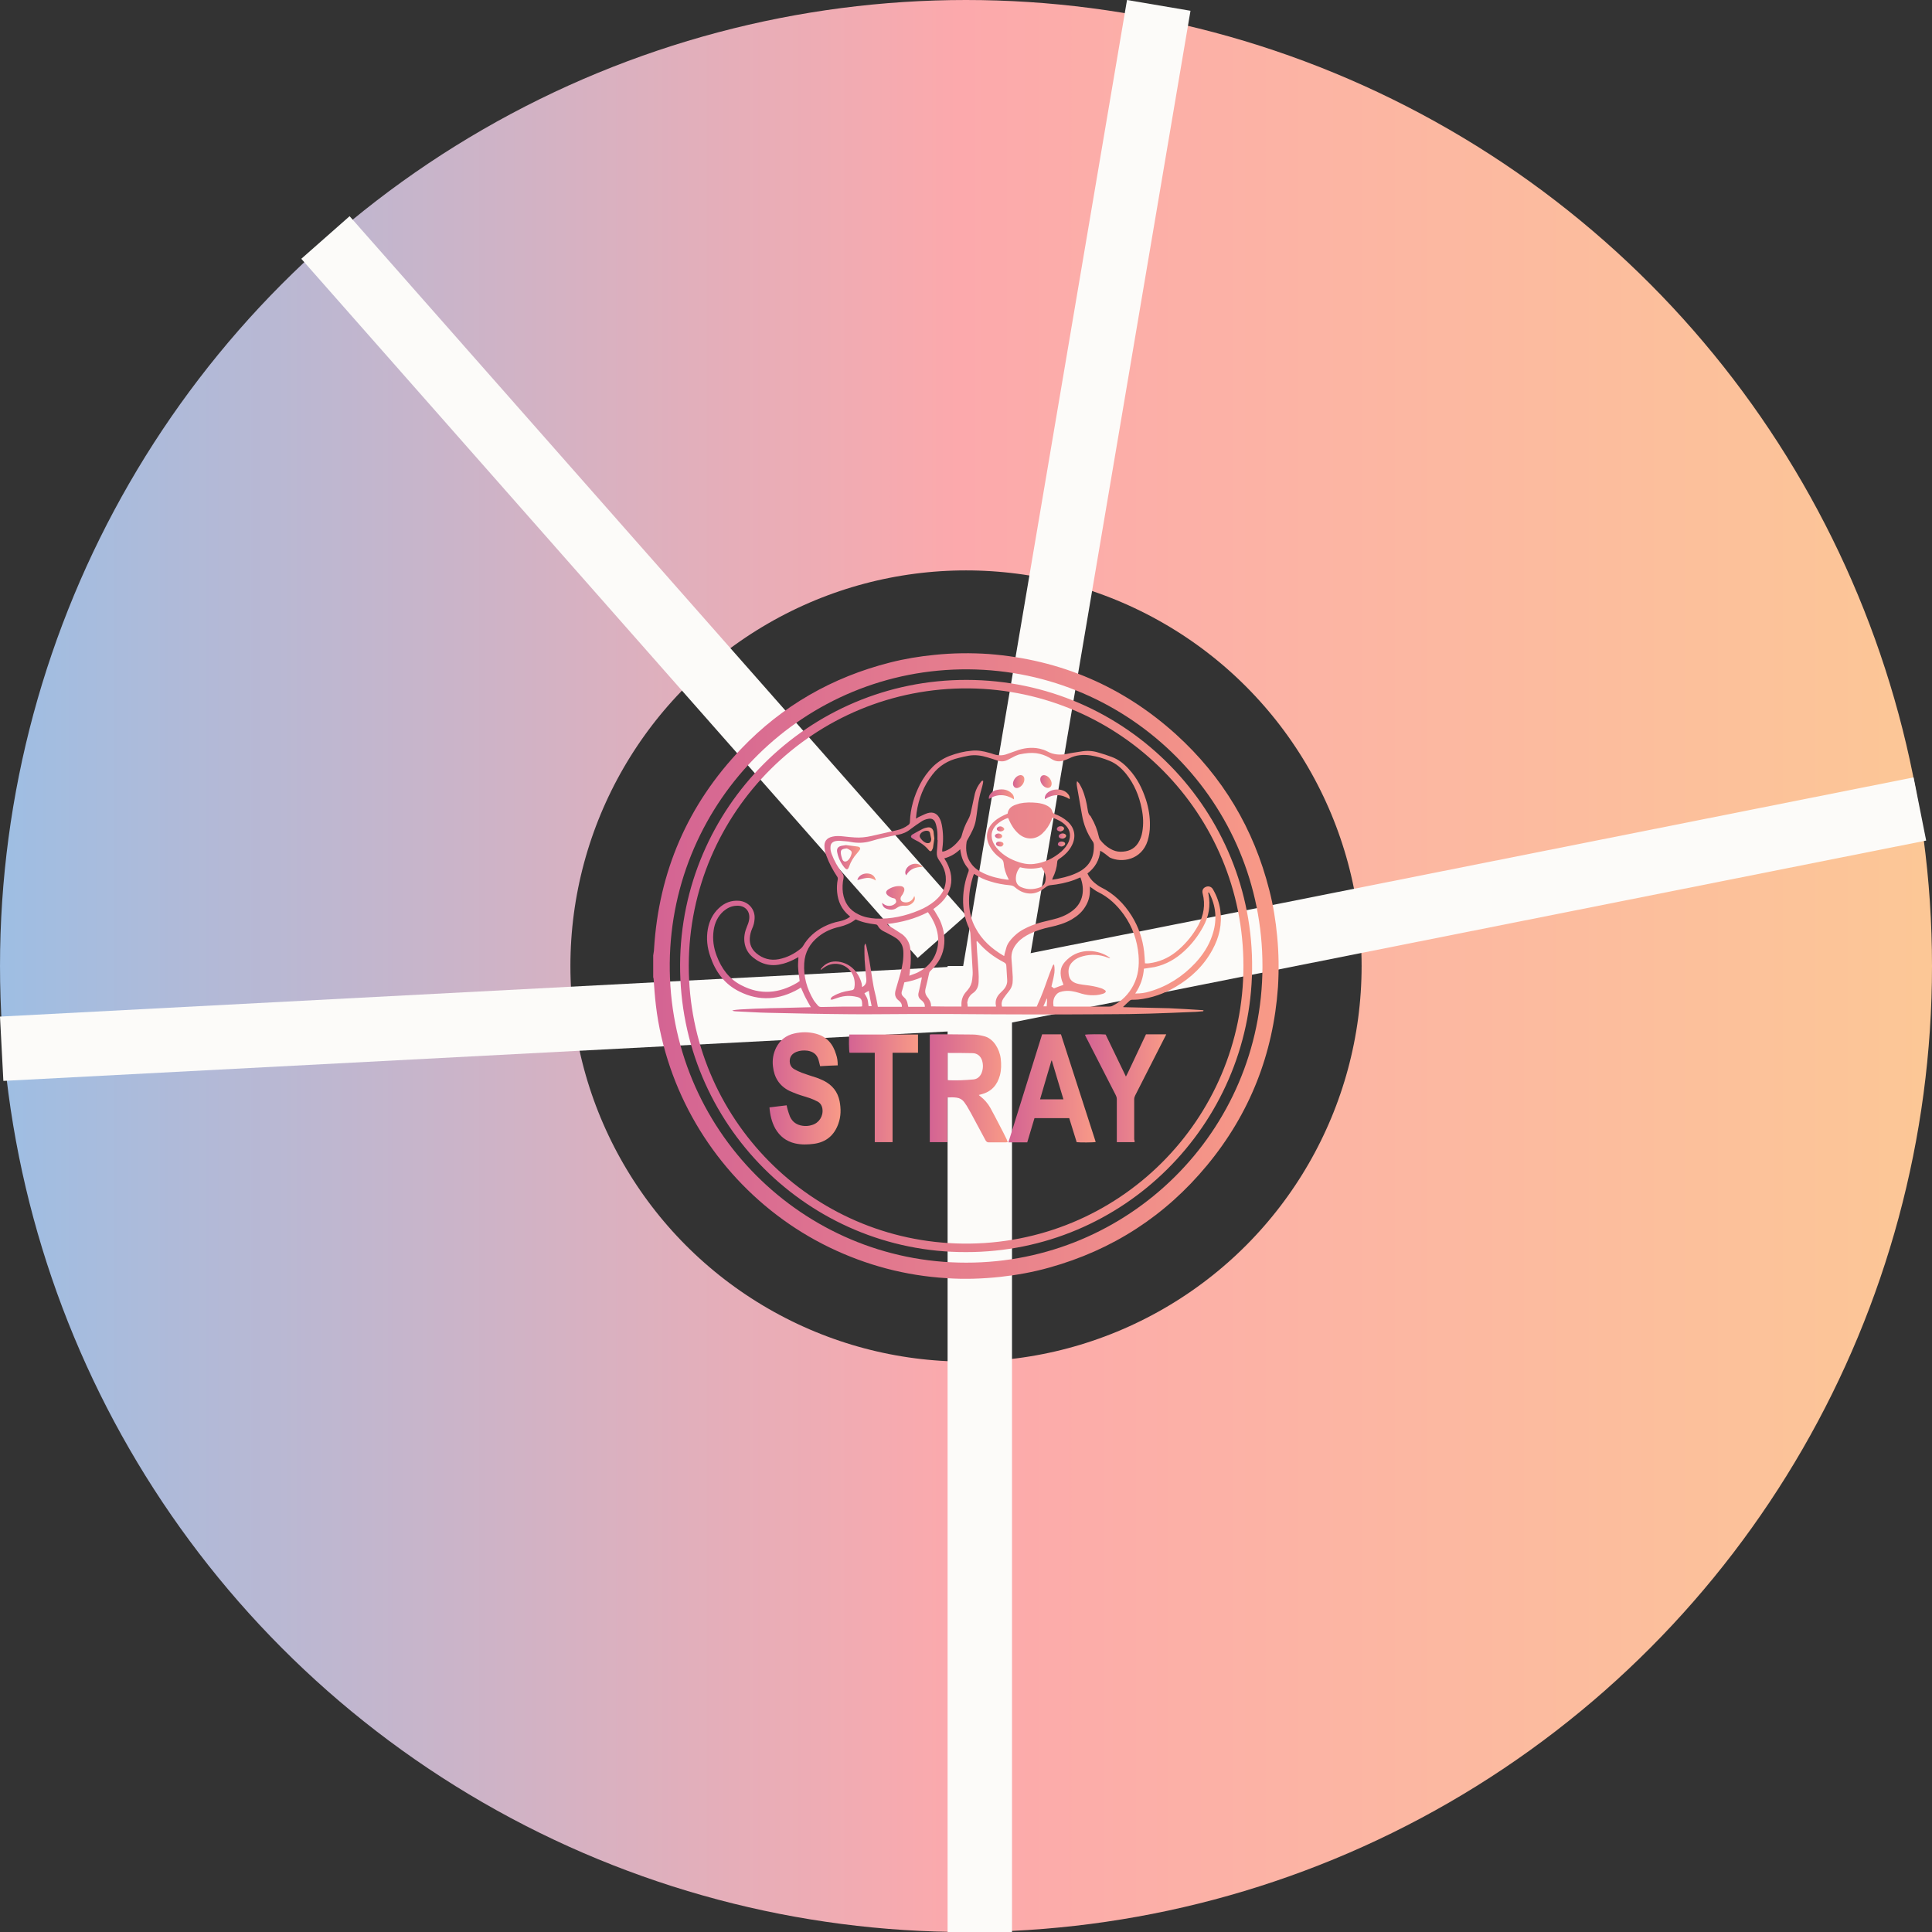 <svg width="420" height="420" viewBox="0 0 420 420" fill="none" xmlns="http://www.w3.org/2000/svg">
<rect x="0" y="0" width="420" height="420" fill="#333333" stroke="none"/>
<circle cx="210.001" cy="210" r="148" stroke="url(#paint0_linear)" stroke-width="124"/>
<line x1="213" y1="210" x2="213" y2="420" stroke="#FCFBF9" stroke-width="14"/>
<line x1="210.366" y1="216.99" x2="0.366" y2="227.99" stroke="#FCFBF9" stroke-width="14"/>
<line x1="204.75" y1="203.629" x2="70.75" y2="51.629" stroke="#FCFBF9" stroke-width="14"/>
<line x1="417.366" y1="175.865" x2="211.366" y2="216.865" stroke="#FCFBF9" stroke-width="14"/>
<line x1="251.902" y1="1.171" x2="215.902" y2="213.431" stroke="#FCFBF9" stroke-width="14"/>
<g clip-path="url(#clip0)">
<path d="M142.001 207.704C142.046 207.254 142.181 206.804 142.181 206.309C143.216 189.477 149.512 174.941 161.115 162.791C170.065 153.43 180.903 147.219 193.496 144.024C196.689 143.214 199.927 142.674 203.21 142.359C207.123 141.954 211.081 141.909 214.993 142.179C230.509 143.394 244.091 149.2 255.649 159.64C265.813 168.866 272.559 180.162 275.932 193.483C276.787 196.768 277.327 200.143 277.642 203.519C278.001 207.209 278.046 210.899 277.821 214.589C276.787 229.125 271.705 242.086 262.395 253.337C253.311 264.318 241.843 271.744 228.081 275.569C224.573 276.559 221.02 277.189 217.377 277.594C213.509 277.999 209.641 278.134 205.819 277.864C196.869 277.324 188.369 275.074 180.274 271.158C164.038 263.283 151.536 249.107 145.689 232.051C144.205 227.685 143.126 223.185 142.586 218.55C142.361 216.659 142.226 214.769 142.091 212.834C142.091 212.654 142.001 212.474 141.956 212.339C142.001 210.809 142.001 209.234 142.001 207.704ZM210.046 274.489C245.216 274.534 274.358 246.092 274.448 210.179C274.538 174.446 245.8 145.779 210.541 145.509C174.832 145.239 145.959 173.951 145.599 209.324C145.239 245.552 174.562 274.534 210.046 274.489Z" fill="url(#paint1_linear)"/>
<path d="M209.999 272.194C175.819 272.284 147.71 244.382 147.845 209.729C147.98 175.662 175.684 147.76 210.134 147.805C245.033 147.85 272.602 176.517 272.197 210.719C271.792 244.517 244.224 272.239 209.999 272.194ZM270.308 209.999C270.353 177.012 243.729 150.01 210.673 149.65C177.033 149.335 149.779 176.517 149.734 209.909C149.689 243.077 176.359 269.989 209.369 270.349C243.099 270.709 270.353 243.392 270.308 209.999Z" fill="url(#paint2_linear)"/>
<path d="M239.188 184.933C239.008 186.958 238.064 188.623 236.4 189.883C236.759 190.693 237.299 191.368 237.929 191.908C238.378 192.268 238.828 192.628 239.368 192.898C242.201 194.293 244.36 196.454 246.024 199.109C247.508 201.494 248.407 204.104 248.722 206.894C248.812 207.704 248.857 208.559 248.902 209.414C249.487 209.504 250.071 209.369 250.611 209.279C252.725 208.874 254.614 207.884 256.233 206.444C257.987 204.914 259.381 203.159 260.505 201.134C261.675 198.974 262.079 196.679 261.45 194.248C261.27 193.573 261.54 193.033 262.124 192.808C262.709 192.538 263.384 192.763 263.698 193.348C264.508 194.743 265.048 196.229 265.273 197.804C265.722 200.909 265.048 203.789 263.564 206.489C261.675 209.955 258.931 212.565 255.558 214.545C253.04 216.03 250.341 216.975 247.463 217.29C247.013 217.335 246.564 217.335 246.114 217.335C245.979 217.335 245.799 217.38 245.664 217.47C245.169 217.92 244.675 218.37 244.135 218.91C244.27 218.955 244.36 218.955 244.495 218.955C247.733 219.045 250.926 219.09 254.164 219.18C256.503 219.27 258.886 219.45 261.225 219.585C261.36 219.585 261.495 219.63 261.63 219.63C261.63 219.9 261.45 219.855 261.315 219.855C260.64 219.9 260.011 219.99 259.336 219.99C256.188 220.125 253.04 220.26 249.892 220.35C246.833 220.44 243.82 220.485 240.762 220.485C235.365 220.53 229.968 220.53 224.572 220.53C218.635 220.53 212.654 220.485 206.717 220.44C203.749 220.44 200.78 220.44 197.812 220.44C193.54 220.44 189.267 220.53 184.995 220.485C178.923 220.44 172.897 220.305 166.825 220.17C164.532 220.125 162.238 219.945 159.945 219.855C159.675 219.855 159.45 219.81 159.18 219.675C160.304 219.405 161.429 219.45 162.508 219.36C163.677 219.27 164.802 219.27 165.971 219.225C167.095 219.18 168.22 219.135 169.389 219.135C170.558 219.09 171.683 219.09 172.852 219.045C173.976 219 175.101 219 176.27 218.955C175.865 218.235 175.46 217.56 175.101 216.84C174.741 216.165 174.471 215.445 174.111 214.68C173.931 214.77 173.751 214.905 173.616 214.995C169.434 217.38 165.072 217.74 160.709 215.535C157.516 213.96 155.537 211.26 154.413 207.929C153.738 205.994 153.513 204.014 153.873 201.989C154.188 200.234 154.952 198.659 156.257 197.444C157.471 196.274 158.955 195.688 160.664 195.823C162.733 196.003 164.217 197.714 164.037 199.784C163.992 200.549 163.812 201.224 163.497 201.899C163.228 202.529 163.048 203.204 163.003 203.924C162.913 205.274 163.407 206.354 164.397 207.209C165.836 208.424 167.5 208.874 169.344 208.514C171.098 208.154 172.627 207.389 174.021 206.264C174.246 206.084 174.426 205.904 174.561 205.679C175.64 203.789 177.214 202.439 179.103 201.449C180.183 200.909 181.307 200.504 182.521 200.279C183.331 200.099 184.095 199.829 184.815 199.289C184.725 199.199 184.68 199.109 184.59 199.064C182.971 197.714 182.161 195.958 181.982 193.933C181.892 193.033 181.937 192.088 182.116 191.188C182.161 190.918 182.116 190.738 181.982 190.558C181.037 189.118 180.228 187.633 179.643 186.013C179.418 185.428 179.283 184.843 179.238 184.213C179.103 182.908 179.733 182.142 180.992 181.872C181.757 181.692 182.566 181.737 183.376 181.827C184.185 181.917 184.995 182.007 185.804 182.052C187.019 182.142 188.233 182.007 189.447 181.737C191.291 181.332 193.135 180.882 194.979 180.477C195.878 180.297 196.733 179.892 197.452 179.352C197.722 179.172 197.812 178.947 197.812 178.632C197.902 175.752 198.712 173.052 200.016 170.487C200.736 169.092 201.68 167.786 202.804 166.661C203.884 165.626 205.053 164.861 206.447 164.321C208.021 163.736 209.595 163.331 211.259 163.196C212.519 163.061 213.778 163.286 214.992 163.646C215.352 163.736 215.667 163.826 216.027 163.961C216.971 164.276 217.915 164.276 218.815 163.961C219.489 163.736 220.164 163.466 220.839 163.241C222.503 162.611 224.212 162.386 225.966 162.746C226.55 162.881 227.135 163.061 227.63 163.331C229.024 164.096 230.508 164.186 232.037 163.871C232.982 163.646 233.971 163.556 234.96 163.376C236.265 163.151 237.524 163.196 238.783 163.601C239.728 163.871 240.717 164.186 241.661 164.546C243.146 165.086 244.405 166.076 245.439 167.246C247.193 169.137 248.318 171.387 249.127 173.862C249.712 175.707 250.027 177.597 249.982 179.532C249.982 180.612 249.802 181.692 249.487 182.773C248.183 186.913 243.91 187.678 241.257 186.418C240.537 185.833 239.907 185.338 239.188 184.933ZM219.04 176.877C219.175 175.797 219.894 175.257 220.794 174.942C221.064 174.852 221.378 174.762 221.648 174.672C222.907 174.402 224.167 174.402 225.471 174.537C226.236 174.627 227 174.807 227.675 175.167C228.169 175.437 228.619 175.797 228.754 176.382C228.844 176.697 229.024 176.832 229.294 176.967C230.328 177.327 231.273 177.867 232.082 178.587C233.611 179.937 233.971 181.827 233.071 183.673C232.442 184.978 231.452 185.923 230.238 186.733C229.968 186.913 229.833 187.093 229.833 187.408C229.743 188.623 229.384 189.793 228.844 190.873C228.799 190.963 228.799 191.053 228.754 191.233C229.294 191.143 229.788 191.098 230.283 190.963C231.857 190.648 233.341 190.198 234.736 189.433C236.939 188.173 237.884 186.238 237.794 183.718C237.794 183.403 237.704 183.088 237.479 182.818C236.31 181.107 235.59 179.262 235.23 177.237C234.87 175.212 234.511 173.187 234.151 171.117C234.106 170.847 234.061 170.532 234.061 170.262C234.061 170.172 234.106 170.037 234.151 169.812C234.331 170.037 234.511 170.172 234.601 170.307C234.825 170.712 235.05 171.072 235.23 171.477C235.86 172.917 236.22 174.447 236.445 175.977C236.534 176.472 236.579 176.967 236.984 177.327C237.119 177.417 237.164 177.597 237.254 177.732C238.019 179.037 238.558 180.432 238.873 181.872C238.918 182.097 239.008 182.367 239.143 182.547C239.773 183.358 240.492 184.033 241.392 184.528C242.066 184.933 242.831 185.158 243.595 185.158C245.169 185.158 246.519 184.663 247.418 183.268C247.868 182.547 248.183 181.737 248.318 180.882C248.632 179.172 248.542 177.462 248.183 175.752C247.643 173.007 246.564 170.442 244.81 168.236C243.82 167.021 242.651 165.986 241.212 165.401C239.907 164.861 238.558 164.456 237.119 164.231C235.5 164.006 233.926 164.096 232.442 164.861C232.037 165.041 231.632 165.221 231.183 165.356C230.283 165.626 229.429 165.536 228.664 165.041C228.484 164.906 228.259 164.816 228.079 164.681C227.18 164.186 226.236 163.871 225.246 163.736C224.077 163.601 222.952 163.736 221.828 163.961C221.468 164.006 221.109 164.186 220.749 164.321C220.209 164.591 219.669 164.861 219.175 165.131C218.455 165.536 217.691 165.626 216.881 165.356C216.116 165.086 215.397 164.861 214.632 164.636C213.328 164.231 211.979 164.051 210.63 164.276C209.865 164.411 209.101 164.591 208.381 164.771C206.087 165.311 204.154 166.481 202.714 168.371C200.78 170.847 199.701 173.637 199.251 176.697C199.206 177.057 199.161 177.462 199.116 177.957C199.386 177.822 199.521 177.732 199.656 177.642C200.286 177.372 200.915 177.012 201.59 176.787C202.894 176.382 203.839 176.877 204.378 178.137C204.558 178.497 204.648 178.902 204.738 179.307C205.053 180.972 205.098 182.683 204.873 184.348C204.828 184.573 204.828 184.843 204.828 185.113C204.918 185.113 205.008 185.113 205.053 185.113C205.188 185.068 205.278 185.068 205.413 185.023C206.897 184.483 207.976 183.403 208.876 182.142C208.966 182.007 209.011 181.827 209.056 181.692C209.37 180.477 209.82 179.307 210.45 178.182C210.81 177.597 210.989 176.922 211.124 176.247C211.394 174.987 211.664 173.727 211.934 172.512C212.159 171.612 212.609 170.757 213.193 170.037C213.328 169.857 213.418 169.677 213.733 169.722C213.733 169.902 213.733 170.082 213.688 170.262C213.598 170.667 213.508 171.117 213.373 171.522C212.968 172.872 212.698 174.222 212.519 175.617C212.384 176.562 212.294 177.462 212.114 178.407C211.844 179.847 211.124 181.152 210.405 182.412C210.315 182.593 210.18 182.773 210.135 182.998C209.865 184.753 210.09 186.418 211.214 187.858C211.889 188.758 212.788 189.343 213.823 189.838C215.442 190.603 217.196 191.008 218.95 191.233C219.04 191.233 219.13 191.233 219.31 191.233C219.265 191.098 219.22 191.008 219.175 190.963C218.635 189.928 218.275 188.803 218.185 187.633C218.14 187.183 217.96 186.913 217.601 186.643C216.566 185.923 215.712 185.023 215.127 183.898C214.093 181.962 214.497 180.027 216.116 178.587C217.016 177.777 217.96 177.327 219.04 176.877ZM229.024 218.775C229.204 218.775 229.339 218.82 229.474 218.82C233.386 218.82 237.299 218.82 241.167 218.82C241.392 218.82 241.661 218.775 241.886 218.64C243.865 217.65 245.349 216.165 246.384 214.185C247.463 212.115 247.688 209.91 247.508 207.659C247.238 204.464 246.204 201.494 244.315 198.839C242.831 196.769 241.032 195.058 238.738 193.933C238.243 193.708 237.794 193.348 237.344 193.033C237.209 192.943 237.119 192.898 236.939 192.718C236.939 193.078 236.939 193.348 236.939 193.618C236.939 194.833 236.624 195.958 235.995 196.994C235.275 198.254 234.196 199.154 232.982 199.874C231.497 200.729 229.923 201.179 228.259 201.539C226.775 201.854 225.291 202.304 223.897 202.979C222.907 203.474 221.963 204.059 221.243 204.869C220.299 205.904 219.759 207.074 219.894 208.559C220.029 209.865 220.074 211.125 220.164 212.43C220.164 212.88 220.164 213.285 220.119 213.735C220.029 214.365 219.759 214.95 219.355 215.445C218.905 215.985 218.5 216.525 218.095 217.11C217.78 217.605 217.646 218.19 217.825 218.82C220.344 218.82 222.863 218.82 225.381 218.82C225.471 218.595 225.561 218.37 225.651 218.19C226.46 216.435 227.09 214.68 227.72 212.88C228.034 211.935 228.439 210.99 228.799 210.045C228.844 209.91 228.934 209.819 229.024 209.684C229.069 209.684 229.114 209.729 229.159 209.729C229.294 210.495 229.294 211.305 229.114 212.07C228.979 212.88 228.754 213.645 228.574 214.455C228.754 214.59 228.979 214.725 229.114 214.86C229.833 214.59 230.508 214.32 231.183 214.095C231.093 213.78 231.003 213.51 230.868 213.24C230.643 212.52 230.508 211.755 230.598 210.99C230.733 210 231.273 209.279 231.992 208.604C234.825 205.904 238.918 206.534 241.077 208.064C241.122 208.109 241.212 208.154 241.347 208.199C241.212 208.289 241.167 208.289 241.167 208.289C241.032 208.244 240.897 208.199 240.762 208.154C239.008 207.479 237.209 207.389 235.365 207.884C234.556 208.109 233.836 208.424 233.251 209.009C232.307 209.865 232.127 210.945 232.397 212.16C232.667 213.285 233.521 213.69 234.511 213.915C235.005 214.005 235.5 214.095 235.995 214.14C237.119 214.275 238.243 214.455 239.323 214.815C239.638 214.905 239.952 215.085 240.222 215.265C240.447 215.445 240.447 215.625 240.222 215.805C240.042 215.94 239.863 216.03 239.638 216.075C238.783 216.345 237.929 216.39 237.029 216.345C236.22 216.3 235.41 216.12 234.601 215.85C233.566 215.535 232.532 215.31 231.452 215.445C230.733 215.535 230.013 215.67 229.564 216.3C228.979 216.975 228.889 217.83 229.024 218.775ZM203.839 182.638H203.794C203.794 182.232 203.794 181.827 203.794 181.377C203.794 181.017 203.749 180.657 203.704 180.297C203.614 179.802 203.524 179.307 203.344 178.857C203.074 178.137 202.534 177.867 201.815 178.002C201.23 178.092 200.691 178.317 200.241 178.632C199.476 179.127 198.712 179.667 197.992 180.207C197.183 180.882 196.238 181.287 195.249 181.467C193.225 181.827 191.246 182.277 189.267 182.863C187.873 183.268 186.434 183.313 184.995 183.043C184.14 182.863 183.286 182.863 182.431 182.773C182.161 182.773 181.847 182.818 181.577 182.863C180.902 183.043 180.542 183.448 180.542 184.168C180.497 184.708 180.632 185.203 180.812 185.698C181.352 187.138 182.116 188.488 183.061 189.748C183.331 190.108 183.466 190.468 183.376 190.918C183.151 191.953 183.106 193.033 183.241 194.068C183.556 196.229 184.635 197.849 186.659 198.794C187.828 199.379 189.087 199.604 190.392 199.694C193.675 199.829 196.778 199.154 199.791 197.894C201.005 197.399 202.175 196.724 203.209 195.868C204.198 195.013 205.008 194.068 205.368 192.808C205.997 190.648 205.413 188.758 204.154 187.003C203.749 186.463 203.614 185.923 203.659 185.248C203.749 184.438 203.794 183.538 203.839 182.638ZM186.074 199.874C185.984 199.919 185.939 199.919 185.939 199.919C184.905 200.729 183.736 201.179 182.476 201.494C180.812 201.854 179.283 202.529 177.979 203.564C176.09 205.049 174.966 206.984 174.831 209.414C174.651 212.295 175.415 214.95 176.855 217.38C177.124 217.83 177.484 218.19 177.799 218.595C178.024 218.865 178.294 218.91 178.609 218.91C180.228 218.865 181.892 218.865 183.511 218.82C184.635 218.82 185.759 218.82 186.839 218.82C187.019 218.82 187.198 218.82 187.423 218.775C187.423 218.55 187.423 218.37 187.423 218.145C187.378 217.245 187.109 216.885 186.209 216.705C184.86 216.39 183.556 216.435 182.206 216.885C181.802 217.02 181.397 217.155 180.992 217.29C180.857 217.335 180.722 217.29 180.542 217.29C180.632 216.84 180.902 216.66 181.172 216.525C182.251 215.895 183.421 215.535 184.68 215.355C185.669 215.22 185.714 215.13 185.804 214.14C185.804 214.095 185.804 214.05 185.804 214.05C185.894 211.845 184.455 209.955 182.386 209.594C181.127 209.369 180.003 209.684 178.968 210.45C178.788 210.585 178.654 210.675 178.429 210.855C178.429 210.72 178.429 210.72 178.429 210.675C178.474 210.63 178.519 210.54 178.564 210.495C179.508 209.324 180.767 208.874 182.251 209.054C185.085 209.414 186.794 211.665 187.333 213.87C187.378 214.095 187.378 214.365 187.423 214.59C188.143 214.185 188.413 213.645 188.323 212.79C188.188 211.395 188.053 210.045 187.963 208.649C187.918 207.704 187.918 206.759 187.918 205.859C187.918 205.634 187.918 205.364 188.143 205.094C188.233 205.409 188.323 205.589 188.368 205.814C188.593 206.804 188.773 207.839 188.997 208.829C189.447 211.305 189.672 213.78 190.302 216.21C190.527 217.065 190.661 217.965 190.841 218.865C192.595 218.865 194.349 218.865 196.058 218.865C196.103 218.235 195.788 217.83 195.384 217.515C194.574 216.885 194.439 216.165 194.709 215.22C195.069 214.05 195.384 212.835 195.743 211.62C196.193 210 196.463 208.379 196.373 206.714C196.283 205.544 195.788 204.644 194.844 203.969C194.394 203.654 193.855 203.384 193.36 203.114C192.91 202.844 192.415 202.619 191.966 202.394C191.516 202.124 191.066 201.764 190.841 201.269C190.706 201.044 190.527 200.954 190.302 200.954C188.863 200.774 187.423 200.504 186.074 199.874ZM211.754 189.973C211.664 190.153 211.619 190.243 211.574 190.378C210.945 192.358 210.585 194.383 210.675 196.499C210.765 198.344 211.169 200.099 212.069 201.719C213.463 204.374 215.622 206.264 218.14 207.749C218.185 207.794 218.23 207.794 218.32 207.794C218.365 207.569 218.365 207.344 218.455 207.119C218.68 206.444 218.77 205.724 219.13 205.139C219.534 204.464 220.074 203.879 220.659 203.339C221.693 202.349 222.997 201.719 224.302 201.179C225.741 200.594 227.27 200.279 228.754 199.919C230.283 199.559 231.767 199.019 233.027 198.074C235.59 196.229 235.86 193.258 234.87 190.738C234.421 190.918 234.016 191.098 233.566 191.278C231.857 191.908 230.058 192.268 228.214 192.448C227.945 192.493 227.765 192.583 227.54 192.718C227 193.123 226.46 193.528 225.876 193.798C224.796 194.338 223.627 194.383 222.458 193.978C221.783 193.753 221.198 193.348 220.659 192.898C220.344 192.583 219.984 192.493 219.534 192.448C218.05 192.313 216.611 192.043 215.217 191.593C214.093 191.278 212.923 190.738 211.754 189.973ZM209.011 218.82C209.011 218.685 209.011 218.595 209.011 218.505C208.966 217.38 209.28 216.435 210.045 215.58C210.135 215.445 210.27 215.355 210.36 215.22C210.945 214.545 211.259 213.78 211.349 212.925C211.439 212.25 211.484 211.575 211.439 210.945C211.304 208.244 211.124 205.544 210.945 202.799C210.9 202.484 210.81 202.124 210.675 201.809C209.73 199.784 209.325 197.624 209.37 195.418C209.415 193.348 209.82 191.368 210.54 189.478C210.63 189.163 210.63 188.983 210.405 188.713C209.595 187.768 209.101 186.643 208.876 185.428C208.831 185.203 208.786 184.933 208.741 184.618C207.706 185.608 206.627 186.238 205.278 186.598C205.503 186.958 205.638 187.228 205.818 187.498C206.807 189.433 207.167 191.413 206.402 193.483C205.907 194.833 205.008 195.958 203.884 196.859C203.569 197.129 203.254 197.354 202.894 197.624C202.984 197.804 203.119 197.939 203.209 198.074C203.569 198.749 204.019 199.379 204.333 200.054C205.053 201.674 205.413 203.339 205.278 205.139C205.098 207.479 204.064 209.369 202.4 210.945C202.22 211.125 202.04 211.26 201.995 211.53C201.725 212.7 201.5 213.825 201.185 214.995C201.05 215.58 201.14 216.12 201.5 216.615C201.995 217.245 202.445 217.875 202.4 218.775C204.648 218.82 206.807 218.82 209.011 218.82ZM173.572 208.064C173.392 208.154 173.212 208.244 173.077 208.334C172.177 208.829 171.233 209.234 170.243 209.504C167.815 210.18 165.656 209.729 163.722 208.154C162.643 207.299 162.013 206.174 161.833 204.779C161.698 203.609 161.923 202.529 162.373 201.449C162.553 200.999 162.733 200.594 162.823 200.099C163.228 198.164 162.013 196.769 160.079 196.904C159 196.949 158.101 197.399 157.291 198.074C156.032 199.199 155.357 200.639 155.132 202.304C154.863 204.194 155.132 206.039 155.807 207.794C156.841 210.54 158.505 212.835 161.159 214.185C165.296 216.345 169.344 215.985 173.302 213.645C173.482 213.51 173.661 213.375 173.841 213.285C173.751 212.385 173.572 211.53 173.527 210.675C173.437 209.865 173.527 208.964 173.572 208.064ZM228.799 177.732C228.709 177.957 228.619 178.092 228.574 178.272C228.124 179.397 227.495 180.342 226.64 181.152C225.111 182.638 222.952 182.638 221.378 181.197C220.479 180.387 219.849 179.397 219.355 178.272C219.31 178.092 219.22 177.957 219.13 177.822C218.095 178.137 216.881 178.902 216.251 179.712C215.802 180.297 215.532 180.972 215.577 181.782C215.622 182.728 216.027 183.538 216.611 184.258C217.736 185.653 219.175 186.553 220.794 187.183C222.098 187.678 223.402 187.993 224.796 187.813C227.045 187.543 229.024 186.598 230.733 185.113C231.407 184.483 231.992 183.808 232.352 182.908C232.802 181.692 232.667 180.567 231.812 179.577C231.003 178.677 229.968 178.182 228.799 177.732ZM246.788 215.985C247.958 215.985 248.947 215.85 249.937 215.535C253.804 214.41 257.087 212.295 259.831 209.369C261.45 207.614 262.754 205.679 263.519 203.384C264.553 200.414 264.463 197.489 263.114 194.608C263.024 194.383 262.934 194.158 262.709 193.978C262.709 194.068 262.664 194.068 262.664 194.113C262.664 194.203 262.664 194.248 262.709 194.338C263.204 196.859 262.799 199.244 261.54 201.494C260.46 203.474 259.111 205.229 257.447 206.759C255.603 208.469 253.489 209.684 251.016 210.225C250.251 210.36 249.487 210.45 248.677 210.585C248.542 212.475 247.958 214.275 246.788 215.985ZM192.955 200.864C192.955 200.909 192.91 200.954 192.91 200.999C193.045 201.134 193.18 201.269 193.36 201.359C193.675 201.584 194.034 201.719 194.349 201.944C194.934 202.349 195.564 202.709 196.148 203.114C197.183 203.924 197.767 205.004 197.902 206.309C198.037 207.749 198.037 209.189 197.857 210.63C197.812 211.08 197.767 211.53 197.677 212.115C198.352 211.845 198.982 211.665 199.521 211.395C201.95 210.18 203.479 208.244 203.884 205.499C204.154 203.519 203.659 201.629 202.714 199.874C202.445 199.334 202.085 198.839 201.725 198.299C198.937 199.739 196.013 200.504 192.955 200.864ZM210.36 218.82C212.474 218.82 214.497 218.82 216.521 218.82C216.521 218.685 216.521 218.595 216.476 218.46C216.341 217.515 216.656 216.705 217.331 215.985C217.511 215.805 217.691 215.625 217.87 215.445C218.59 214.77 219.04 213.96 218.95 212.97C218.905 211.98 218.815 210.99 218.77 210C218.77 209.594 218.59 209.369 218.23 209.189C216.071 208.064 214.138 206.624 212.564 204.734C212.519 204.689 212.429 204.644 212.339 204.554C212.339 204.644 212.294 204.689 212.294 204.779C212.384 206.174 212.429 207.569 212.564 208.964C212.654 210.45 212.833 211.98 212.743 213.465C212.698 214.5 212.339 215.355 211.439 215.94C210.765 216.435 210.405 217.11 210.27 217.92C210.315 218.28 210.36 218.55 210.36 218.82ZM221.738 188.533C221.154 189.253 220.839 190.063 220.839 191.008C220.839 191.908 221.243 192.583 222.098 192.898C223.402 193.438 224.751 193.393 226.101 192.898C226.64 192.673 227.09 192.268 227.225 191.683C227.54 190.513 227.135 189.523 226.415 188.533C224.841 188.938 223.312 188.938 221.738 188.533ZM196.598 213.555C196.418 214.23 196.283 214.815 196.103 215.355C195.878 215.94 196.013 216.345 196.463 216.75C196.958 217.155 197.228 217.65 197.318 218.28C197.363 218.46 197.407 218.64 197.452 218.865C198.667 218.865 199.881 218.865 201.05 218.865C201.05 218.775 201.05 218.775 201.05 218.73C201.05 218.145 200.691 217.74 200.241 217.38C199.701 216.975 199.521 216.435 199.701 215.76C199.926 214.815 200.151 213.825 200.331 212.88C200.376 212.745 200.376 212.61 200.376 212.43C199.116 213.015 197.857 213.33 196.598 213.555ZM188.863 215.4C188.458 215.625 188.143 215.76 187.918 215.94C188.188 216.435 188.458 216.795 188.593 217.245C188.728 217.695 188.728 218.235 188.818 218.73C189.042 218.73 189.267 218.73 189.492 218.73C189.267 217.65 189.042 216.57 188.863 215.4ZM227.54 218.775C227.585 218.19 227.63 217.65 227.63 217.11C227.585 217.11 227.585 217.11 227.54 217.11C227.315 217.65 227.09 218.19 226.82 218.775C227.135 218.775 227.315 218.775 227.54 218.775Z" fill="url(#paint3_linear)"/>
<path d="M219.083 248.297C218.858 248.297 218.723 248.342 218.633 248.342C217.419 248.342 216.205 248.342 214.946 248.342C214.631 248.342 214.451 248.207 214.271 247.937C213.192 245.912 212.112 243.887 211.033 241.907C210.763 241.412 210.448 240.917 210.178 240.422C209.999 240.152 209.774 239.837 209.594 239.567C209.189 239.027 208.649 238.712 207.975 238.622C207.3 238.532 206.671 238.532 205.951 238.577C205.951 241.862 205.951 245.057 205.951 248.297C204.647 248.297 203.387 248.297 202.128 248.297C202.128 240.512 202.128 232.726 202.128 224.896C202.263 224.896 202.398 224.851 202.533 224.851C205.501 224.851 208.469 224.851 211.438 224.896C212.202 224.896 212.967 225.031 213.731 225.211C214.856 225.436 215.71 226.111 216.385 227.056C217.014 228.001 217.419 229.036 217.554 230.161C217.689 231.376 217.689 232.546 217.374 233.761C216.79 235.921 215.485 237.361 213.282 237.902C213.147 237.947 212.967 237.992 212.787 238.037C212.922 238.172 213.012 238.262 213.147 238.352C214.001 239.027 214.721 239.837 215.26 240.782C215.98 242.087 216.655 243.392 217.329 244.697C217.869 245.687 218.364 246.722 218.858 247.712C218.903 247.847 218.948 248.072 219.083 248.297ZM205.996 228.901C205.996 230.881 205.996 232.816 205.996 234.796C206.176 234.796 206.311 234.841 206.446 234.841C207.255 234.841 208.02 234.886 208.829 234.841C209.774 234.796 210.673 234.751 211.618 234.661C212.472 234.571 213.012 234.076 213.372 233.311C213.731 232.411 213.776 231.511 213.506 230.566C213.192 229.576 212.427 228.946 211.393 228.946C209.684 228.901 207.975 228.901 206.266 228.901C206.131 228.856 206.086 228.856 205.996 228.901Z" fill="url(#paint4_linear)"/>
<path d="M182.115 231.6C180.811 231.645 179.552 231.69 178.292 231.78C178.157 231.285 178.067 230.835 177.933 230.385C177.573 229.17 176.718 228.585 175.504 228.405C174.694 228.315 173.885 228.36 173.12 228.675C172.131 229.08 171.636 229.8 171.681 230.79C171.726 231.51 172.041 232.05 172.626 232.41C173.165 232.725 173.75 232.996 174.335 233.221C175.414 233.626 176.493 233.941 177.573 234.301C178.067 234.481 178.562 234.706 179.057 234.931C180.946 235.876 182.115 237.361 182.52 239.386C182.835 241.051 182.835 242.671 182.25 244.291C181.351 246.812 179.597 248.297 176.943 248.657C175.594 248.837 174.245 248.882 172.851 248.567C170.917 248.117 169.522 247.037 168.533 245.326C167.769 243.931 167.409 242.401 167.274 240.736C168.533 240.601 169.747 240.421 171.007 240.286C171.097 240.646 171.142 240.961 171.231 241.231C171.366 241.726 171.546 242.221 171.726 242.716C172.266 243.931 173.21 244.561 174.515 244.741C175.189 244.831 175.864 244.786 176.538 244.561C178.067 244.111 179.012 242.626 178.787 241.051C178.697 240.376 178.337 239.791 177.753 239.476C177.168 239.161 176.583 238.936 175.999 238.711C175.099 238.396 174.2 238.171 173.345 237.856C172.761 237.631 172.176 237.406 171.591 237.136C169.433 236.056 168.308 234.256 168.038 231.87C167.858 230.43 168.083 229.08 168.713 227.775C169.567 226.11 170.872 225.075 172.671 224.67C174.245 224.31 175.819 224.31 177.348 224.715C179.731 225.345 181.081 226.92 181.755 229.215C182.025 229.98 182.115 230.745 182.115 231.6Z" fill="url(#paint5_linear)"/>
<path d="M226.549 224.851C227.943 224.851 229.247 224.851 230.641 224.851C233.16 232.636 235.678 240.422 238.197 248.252C237.792 248.387 234.734 248.387 234.059 248.297C233.52 246.587 232.98 244.832 232.44 243.077C229.922 243.077 227.448 243.077 224.885 243.077C224.39 244.787 223.85 246.542 223.311 248.342C221.962 248.342 220.657 248.342 219.218 248.342C221.692 240.467 224.12 232.681 226.549 224.851ZM231.181 238.982C230.327 236.101 229.472 233.356 228.663 230.566C228.618 230.566 228.573 230.566 228.573 230.566C227.763 233.356 226.909 236.146 226.099 238.982C227.808 238.982 229.427 238.982 231.181 238.982Z" fill="url(#paint6_linear)"/>
<path d="M246.652 248.297C245.348 248.297 244.089 248.297 242.784 248.297C242.784 248.072 242.784 247.847 242.784 247.667C242.784 244.742 242.784 241.817 242.784 238.937C242.784 238.622 242.694 238.352 242.559 238.082C240.401 233.896 238.242 229.666 236.083 225.436C235.993 225.301 235.948 225.121 235.858 224.941C236.263 224.806 239.591 224.806 240.356 224.896C241.795 227.911 243.279 230.926 244.763 234.031C245.213 233.221 245.528 232.456 245.888 231.736C246.247 230.971 246.607 230.206 246.967 229.441C247.327 228.676 247.686 227.911 248.046 227.146C248.406 226.381 248.766 225.616 249.126 224.851C250.61 224.851 252.049 224.851 253.533 224.851C253.398 225.166 253.263 225.391 253.128 225.661C251.014 229.801 248.901 233.941 246.787 238.127C246.652 238.397 246.562 238.667 246.562 238.982C246.562 241.862 246.562 244.787 246.562 247.667C246.652 247.892 246.652 248.072 246.652 248.297Z" fill="url(#paint7_linear)"/>
<path d="M190.166 228.856C188.277 228.856 186.434 228.856 184.68 228.856C184.545 228.451 184.5 225.526 184.635 224.896C189.582 224.896 194.574 224.896 199.566 224.896C199.566 226.201 199.566 227.461 199.566 228.856C198.981 228.856 198.352 228.856 197.767 228.856C197.137 228.856 196.553 228.856 195.923 228.856C195.293 228.856 194.709 228.856 194.034 228.856C194.034 231.061 194.034 233.176 194.034 235.336C194.034 237.496 194.034 239.657 194.034 241.817C194.034 243.977 194.034 246.137 194.034 248.297C192.73 248.297 191.471 248.297 190.166 248.297C190.166 241.817 190.166 235.381 190.166 228.856Z" fill="url(#paint8_linear)"/>
<path d="M227.134 173.726C227.089 173.186 227.269 172.781 227.584 172.466C228.708 171.341 231.047 171.341 232.082 172.511C232.396 172.826 232.621 173.231 232.531 173.726C230.732 172.601 228.978 172.556 227.134 173.726Z" fill="url(#paint9_linear)"/>
<path d="M214.991 173.682C214.901 173.277 215.036 172.962 215.261 172.647C215.666 172.107 216.205 171.792 216.835 171.702C218.004 171.477 219.084 171.612 219.983 172.512C220.343 172.872 220.433 173.187 220.433 173.772C218.589 172.602 216.79 172.557 214.991 173.682Z" fill="url(#paint10_linear)"/>
<path d="M228.618 170.352C228.618 171.072 228.078 171.477 227.403 171.207C226.729 170.982 226.189 170.172 226.144 169.496C226.099 168.731 226.684 168.326 227.358 168.596C228.033 168.821 228.618 169.631 228.618 170.352Z" fill="url(#paint11_linear)"/>
<path d="M220.208 170.396C220.208 169.631 220.838 168.776 221.558 168.551C222.187 168.371 222.682 168.731 222.682 169.361C222.727 170.126 222.142 170.981 221.378 171.251C220.748 171.476 220.253 171.071 220.208 170.396Z" fill="url(#paint12_linear)"/>
<path d="M191.741 196.273C191.966 196.453 192.146 196.543 192.326 196.678C193.045 197.083 193.99 196.993 194.575 196.453C194.754 196.273 194.889 196.093 194.799 195.823C194.709 195.553 194.664 195.328 194.305 195.283C193.81 195.193 193.405 194.968 193 194.653C192.506 194.203 192.506 193.798 193.045 193.393C193.855 192.853 194.754 192.583 195.699 192.628C196.463 192.673 196.778 193.123 196.508 193.843C196.373 194.203 196.194 194.518 195.969 194.788C195.609 195.283 195.744 195.913 196.373 196.093C197.273 196.363 198.217 195.958 198.622 195.103C198.667 195.013 198.712 194.923 198.757 194.788C198.982 195.238 198.892 195.733 198.532 196.138C198.037 196.678 197.408 196.948 196.688 196.903C196.059 196.858 195.564 196.948 194.979 197.353C194.26 197.893 193.405 197.848 192.551 197.488C192.101 197.263 191.831 196.903 191.741 196.273Z" fill="url(#paint13_linear)"/>
<path d="M183.915 183.718C184.769 183.808 185.579 183.943 186.433 184.033C186.523 184.033 186.658 184.078 186.748 184.123C187.018 184.258 187.063 184.438 186.928 184.708C186.748 184.978 186.523 185.248 186.298 185.518C185.534 186.373 184.949 187.318 184.589 188.398C184.319 189.118 184.05 189.163 183.555 188.578C182.745 187.588 182.206 186.418 181.981 185.158C181.891 184.483 182.161 184.078 182.835 183.898C182.97 183.853 183.15 183.853 183.33 183.808C183.51 183.763 183.69 183.763 183.915 183.718C183.87 183.763 183.87 183.763 183.915 183.718ZM184.095 184.438C183.825 184.483 183.645 184.483 183.465 184.528C182.925 184.663 182.745 184.888 182.79 185.473C182.835 185.923 182.97 186.373 183.105 186.778C183.33 187.363 183.825 187.453 184.319 187.048C184.769 186.643 184.994 186.103 185.129 185.563C185.219 185.248 185.084 184.933 184.769 184.798C184.544 184.618 184.274 184.528 184.095 184.438Z" fill="url(#paint14_linear)"/>
<path d="M203.118 182.277C203.028 182.907 202.938 183.492 202.848 184.122C202.848 184.257 202.803 184.347 202.758 184.482C202.488 185.157 202.264 185.247 201.814 184.707C201.004 183.762 200.015 183.087 198.936 182.592C198.711 182.457 198.441 182.322 198.261 182.187C197.991 182.007 197.946 181.782 198.216 181.512C198.306 181.422 198.396 181.377 198.486 181.332C199.205 180.927 199.925 180.522 200.645 180.162C200.914 180.027 201.229 179.937 201.544 179.892C202.264 179.757 202.713 180.027 202.938 180.747C202.983 181.152 203.028 181.737 203.118 182.277ZM202.443 182.412C202.354 181.962 202.264 181.557 202.174 181.107C202.129 180.837 201.949 180.657 201.634 180.612C201.094 180.522 200.33 180.837 200.06 181.332C199.88 181.602 199.88 181.872 200.06 182.142C200.375 182.592 200.734 182.997 201.274 183.222C201.994 183.447 202.398 183.177 202.443 182.412Z" fill="url(#paint15_linear)"/>
<path d="M190.39 191.413C189.715 190.963 189.041 190.783 188.321 190.873C187.647 190.963 187.017 191.143 186.387 191.323C186.522 190.513 187.422 189.883 188.456 189.883C189.491 189.883 190.255 190.468 190.39 191.413Z" fill="url(#paint16_linear)"/>
<path d="M200.555 188.443C199.026 188.488 197.767 188.893 197.002 190.288C196.732 189.928 196.777 189.568 196.867 189.253C197.362 187.768 199.431 187.228 200.555 188.443Z" fill="url(#paint17_linear)"/>
<path d="M230.823 184.032C230.329 184.032 229.969 183.807 229.969 183.537C229.969 183.267 230.194 182.997 230.553 182.952C230.778 182.907 231.048 182.952 231.273 183.042C231.633 183.222 231.633 183.582 231.318 183.807C231.138 183.942 230.913 183.987 230.823 184.032Z" fill="url(#paint18_linear)"/>
<path d="M217.374 184.032C217.239 183.987 217.149 183.987 217.104 183.987C216.745 183.897 216.52 183.672 216.52 183.447C216.52 183.177 216.79 182.952 217.194 182.952C217.419 182.952 217.644 182.997 217.869 183.087C218.049 183.177 218.184 183.357 218.139 183.582C218.094 183.717 217.959 183.852 217.824 183.987C217.644 184.032 217.464 184.032 217.374 184.032Z" fill="url(#paint19_linear)"/>
<path d="M230.913 182.322C230.508 182.322 230.148 182.097 230.148 181.782C230.148 181.512 230.418 181.287 230.823 181.197C231.272 181.107 231.767 181.377 231.767 181.692C231.767 182.007 231.362 182.322 230.913 182.322Z" fill="url(#paint20_linear)"/>
<path d="M217.059 181.197C217.104 181.197 217.149 181.197 217.194 181.197C217.644 181.287 217.914 181.557 217.869 181.827C217.824 182.097 217.464 182.322 217.059 182.277C217.014 182.277 216.97 182.277 216.97 182.277C216.565 182.187 216.295 181.962 216.295 181.692C216.295 181.422 216.655 181.197 217.059 181.197Z" fill="url(#paint21_linear)"/>
<path d="M217.509 180.747C217.059 180.747 216.654 180.477 216.699 180.162C216.699 179.847 217.194 179.577 217.644 179.667C218.004 179.757 218.319 180.027 218.319 180.252C218.274 180.522 217.914 180.747 217.509 180.747Z" fill="url(#paint22_linear)"/>
<path d="M230.553 180.747C230.104 180.747 229.744 180.522 229.744 180.207C229.744 179.937 230.014 179.667 230.418 179.622C230.508 179.622 230.643 179.622 230.733 179.622C231.093 179.667 231.318 179.892 231.318 180.117C231.318 180.342 231.093 180.612 230.778 180.657C230.733 180.747 230.643 180.747 230.553 180.747Z" fill="url(#paint23_linear)"/>
</g>
<defs>
<linearGradient id="paint0_linear" x1="419.188" y1="210" x2="0.001" y2="210" gradientUnits="userSpaceOnUse">
<stop stop-color="#FCC796"/>
<stop offset="0.503" stop-color="#FCA9AC"/>
<stop offset="1" stop-color="#9EBEE3"/>
</linearGradient>
<linearGradient id="paint1_linear" x1="277.696" y1="210.007" x2="143.008" y2="209.511" gradientUnits="userSpaceOnUse">
<stop stop-color="#F89A87"/>
<stop offset="1" stop-color="#D46493"/>
</linearGradient>
<linearGradient id="paint2_linear" x1="271.961" y1="209.999" x2="148.806" y2="209.546" gradientUnits="userSpaceOnUse">
<stop stop-color="#F89A87"/>
<stop offset="1" stop-color="#D46493"/>
</linearGradient>
<linearGradient id="paint3_linear" x1="265.194" y1="191.552" x2="154.571" y2="190.767" gradientUnits="userSpaceOnUse">
<stop stop-color="#F89A87"/>
<stop offset="1" stop-color="#D46493"/>
</linearGradient>
<linearGradient id="paint4_linear" x1="219.05" y1="236.596" x2="202.259" y2="236.552" gradientUnits="userSpaceOnUse">
<stop stop-color="#F89A87"/>
<stop offset="1" stop-color="#D46493"/>
</linearGradient>
<linearGradient id="paint5_linear" x1="182.7" y1="236.601" x2="167.393" y2="236.566" gradientUnits="userSpaceOnUse">
<stop stop-color="#F89A87"/>
<stop offset="1" stop-color="#D46493"/>
</linearGradient>
<linearGradient id="paint6_linear" x1="238.16" y1="236.605" x2="219.365" y2="236.549" gradientUnits="userSpaceOnUse">
<stop stop-color="#F89A87"/>
<stop offset="1" stop-color="#D46493"/>
</linearGradient>
<linearGradient id="paint7_linear" x1="253.499" y1="236.565" x2="235.995" y2="236.517" gradientUnits="userSpaceOnUse">
<stop stop-color="#F89A87"/>
<stop offset="1" stop-color="#D46493"/>
</linearGradient>
<linearGradient id="paint8_linear" x1="199.537" y1="236.596" x2="184.669" y2="236.561" gradientUnits="userSpaceOnUse">
<stop stop-color="#F89A87"/>
<stop offset="1" stop-color="#D46493"/>
</linearGradient>
<linearGradient id="paint9_linear" x1="232.541" y1="172.677" x2="227.17" y2="172.626" gradientUnits="userSpaceOnUse">
<stop stop-color="#F89A87"/>
<stop offset="1" stop-color="#D46493"/>
</linearGradient>
<linearGradient id="paint10_linear" x1="220.422" y1="172.689" x2="215.005" y2="172.639" gradientUnits="userSpaceOnUse">
<stop stop-color="#F89A87"/>
<stop offset="1" stop-color="#D46493"/>
</linearGradient>
<linearGradient id="paint11_linear" x1="228.613" y1="169.902" x2="226.161" y2="169.894" gradientUnits="userSpaceOnUse">
<stop stop-color="#F89A87"/>
<stop offset="1" stop-color="#D46493"/>
</linearGradient>
<linearGradient id="paint12_linear" x1="222.68" y1="169.909" x2="220.228" y2="169.901" gradientUnits="userSpaceOnUse">
<stop stop-color="#F89A87"/>
<stop offset="1" stop-color="#D46493"/>
</linearGradient>
<linearGradient id="paint13_linear" x1="198.866" y1="195.191" x2="191.796" y2="195.155" gradientUnits="userSpaceOnUse">
<stop stop-color="#F89A87"/>
<stop offset="1" stop-color="#D46493"/>
</linearGradient>
<linearGradient id="paint14_linear" x1="186.992" y1="186.349" x2="182.003" y2="186.332" gradientUnits="userSpaceOnUse">
<stop stop-color="#F89A87"/>
<stop offset="1" stop-color="#D46493"/>
</linearGradient>
<linearGradient id="paint15_linear" x1="203.108" y1="182.458" x2="198.074" y2="182.44" gradientUnits="userSpaceOnUse">
<stop stop-color="#F89A87"/>
<stop offset="1" stop-color="#D46493"/>
</linearGradient>
<linearGradient id="paint16_linear" x1="190.382" y1="190.648" x2="186.419" y2="190.61" gradientUnits="userSpaceOnUse">
<stop stop-color="#F89A87"/>
<stop offset="1" stop-color="#D46493"/>
</linearGradient>
<linearGradient id="paint17_linear" x1="200.548" y1="189.031" x2="196.827" y2="189.01" gradientUnits="userSpaceOnUse">
<stop stop-color="#F89A87"/>
<stop offset="1" stop-color="#D46493"/>
</linearGradient>
<linearGradient id="paint18_linear" x1="231.546" y1="183.483" x2="229.981" y2="183.475" gradientUnits="userSpaceOnUse">
<stop stop-color="#F89A87"/>
<stop offset="1" stop-color="#D46493"/>
</linearGradient>
<linearGradient id="paint19_linear" x1="218.144" y1="183.492" x2="216.532" y2="183.483" gradientUnits="userSpaceOnUse">
<stop stop-color="#F89A87"/>
<stop offset="1" stop-color="#D46493"/>
</linearGradient>
<linearGradient id="paint20_linear" x1="231.764" y1="181.751" x2="230.161" y2="181.743" gradientUnits="userSpaceOnUse">
<stop stop-color="#F89A87"/>
<stop offset="1" stop-color="#D46493"/>
</linearGradient>
<linearGradient id="paint21_linear" x1="217.871" y1="181.74" x2="216.307" y2="181.732" gradientUnits="userSpaceOnUse">
<stop stop-color="#F89A87"/>
<stop offset="1" stop-color="#D46493"/>
</linearGradient>
<linearGradient id="paint22_linear" x1="218.315" y1="180.198" x2="216.709" y2="180.189" gradientUnits="userSpaceOnUse">
<stop stop-color="#F89A87"/>
<stop offset="1" stop-color="#D46493"/>
</linearGradient>
<linearGradient id="paint23_linear" x1="231.315" y1="180.185" x2="229.756" y2="180.177" gradientUnits="userSpaceOnUse">
<stop stop-color="#F89A87"/>
<stop offset="1" stop-color="#D46493"/>
</linearGradient>
<clipPath id="clip0">
<rect width="136" height="136" fill="white" transform="translate(142 142)"/>
</clipPath>
</defs>
</svg>

